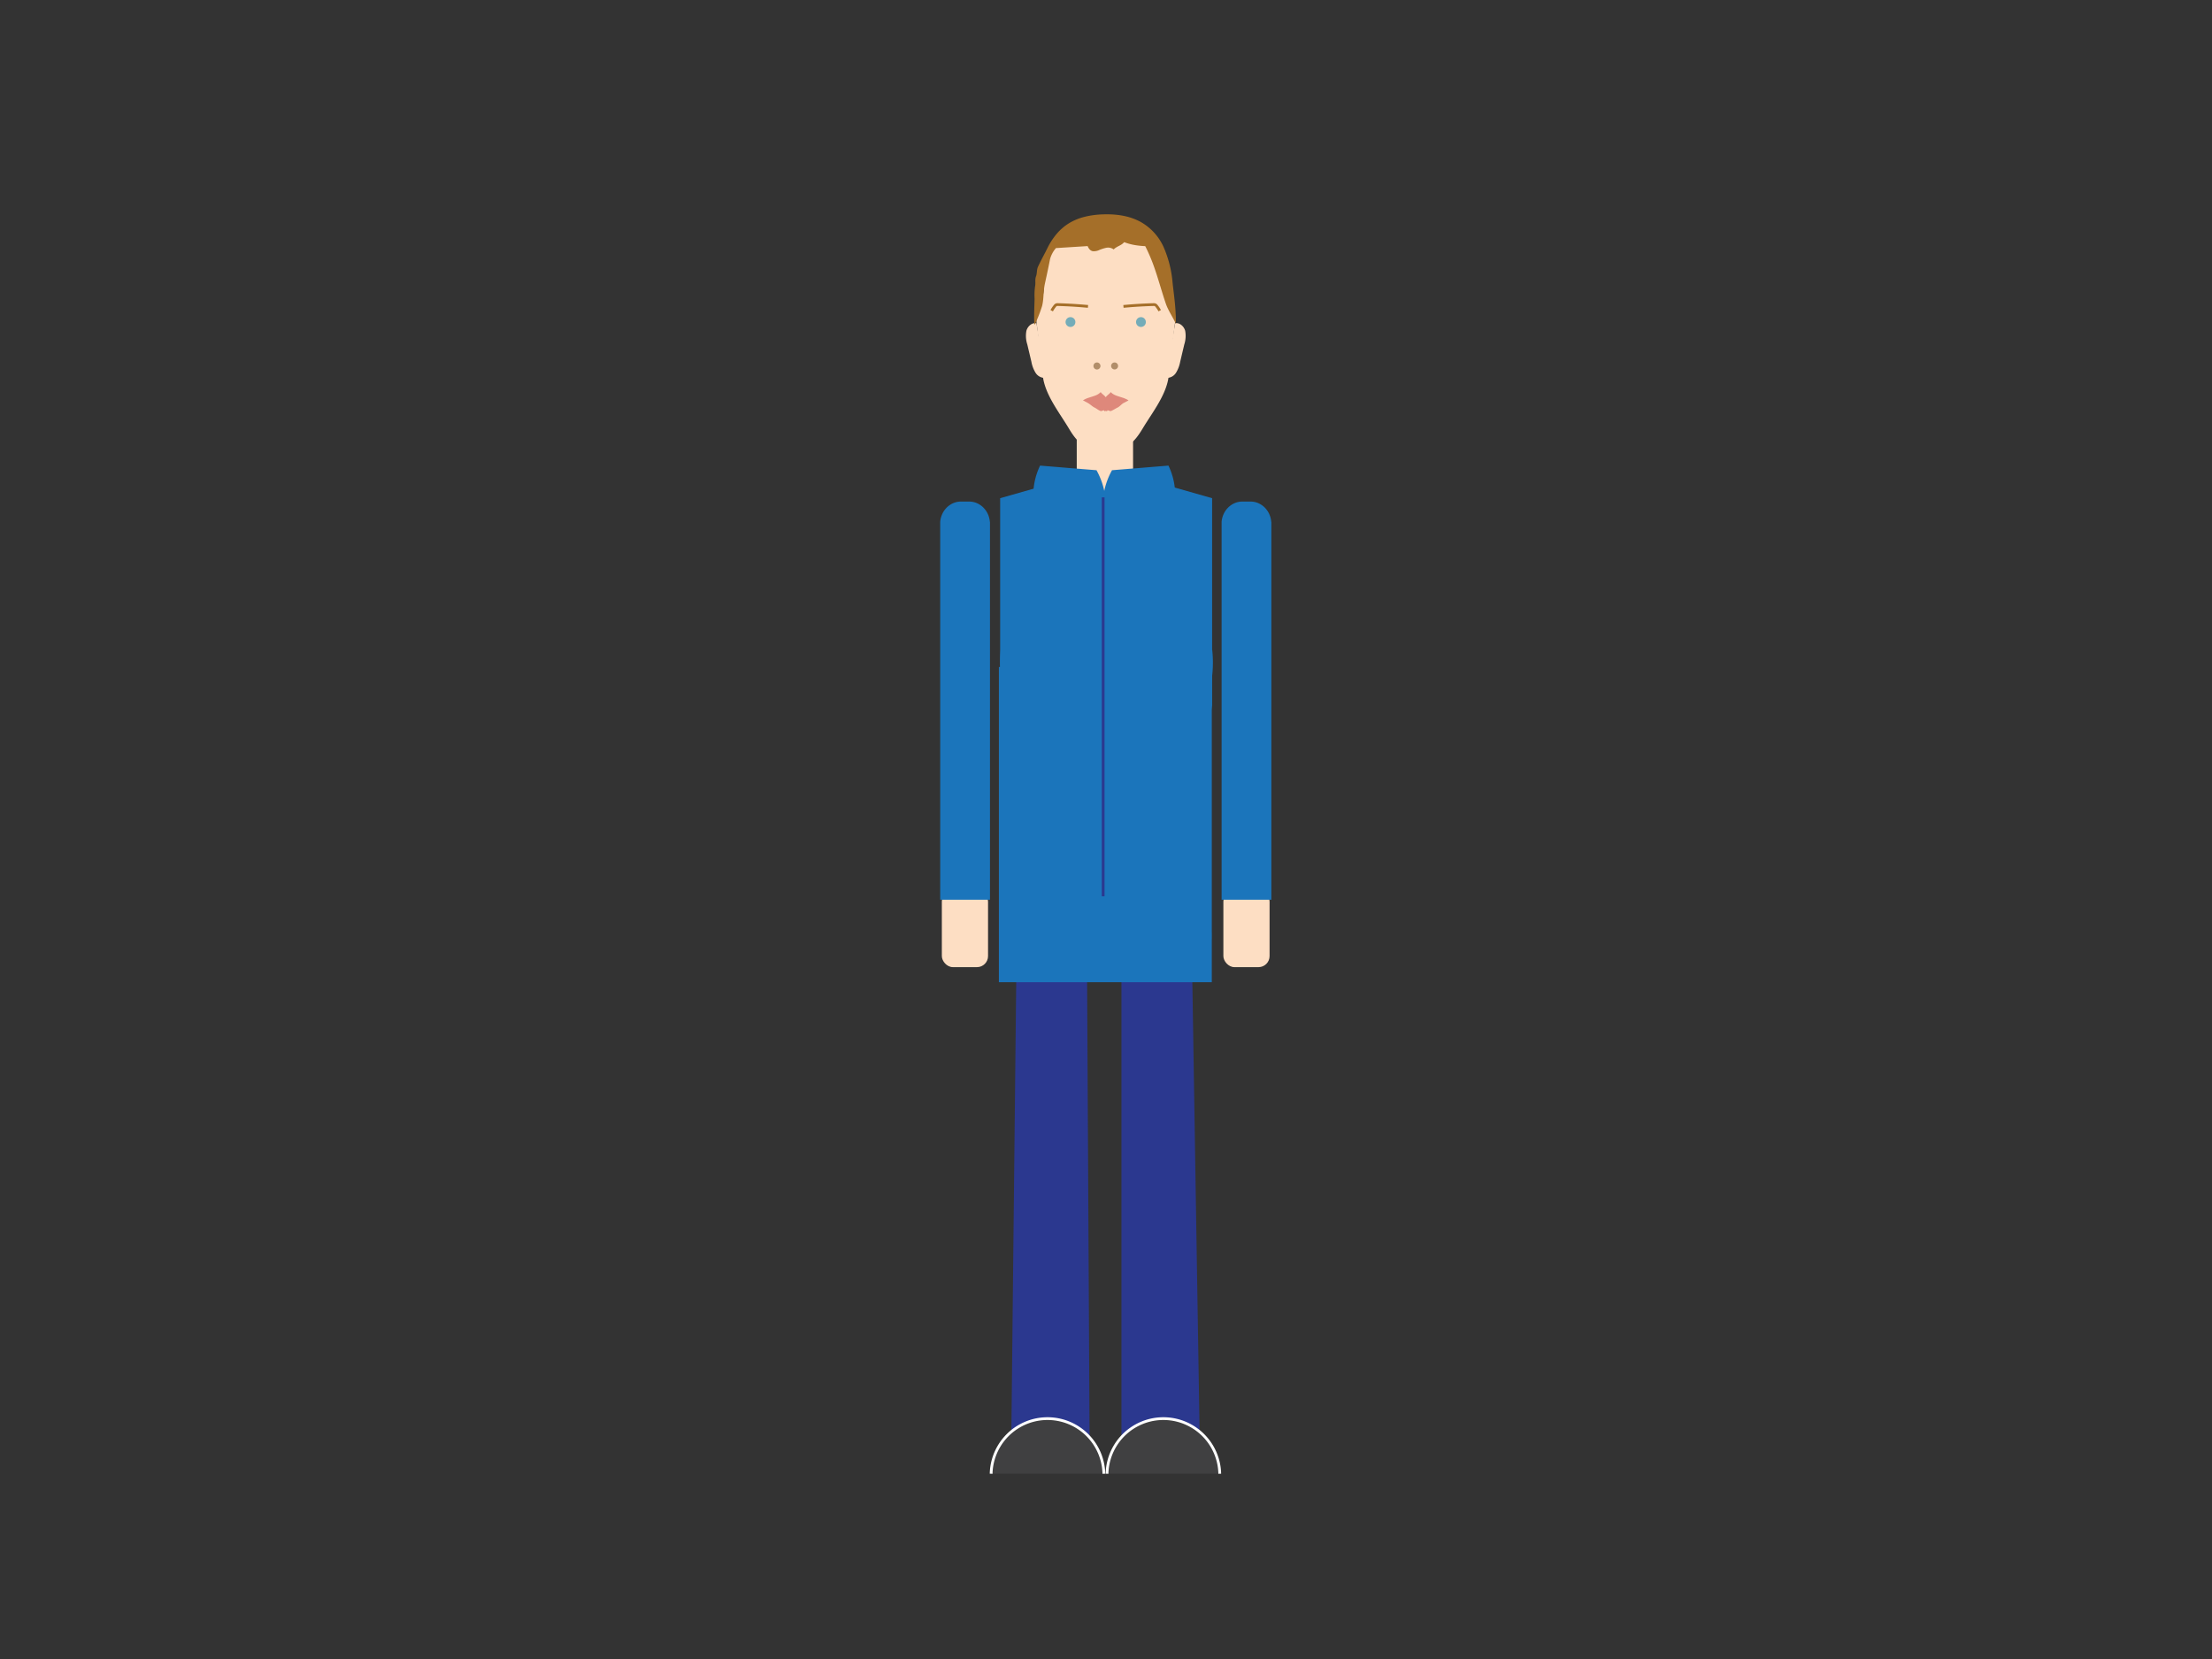 <svg xmlns="http://www.w3.org/2000/svg" viewBox="0 0 800 600"><rect x="0" y="0" width="800" height="600" fill="#333333" stroke="none"/><defs><style>.cls-1{fill:#fddec3;}.cls-2{fill:#1b75bb;}.cls-3{fill:#2b388f;}.cls-4{fill:#404041;stroke:#fff;}.cls-4,.cls-5,.cls-9{stroke-miterlimit:10;}.cls-5,.cls-9{fill:none;}.cls-5{stroke:#2b388f;}.cls-6{fill:#74acb8;}.cls-7{fill:#b18e6a;}.cls-8{fill:#de887b;}.cls-9{stroke:#a56f29;}.cls-10{fill:#a56f29;}</style></defs><g id="Layer_3" data-name="Layer 3"><polygon class="cls-1" points="417.93 170.04 398.92 195.69 381.27 170.04 389.42 170.04 389.42 158.81 399.6 158.81 409.79 158.81 409.79 170.04 417.93 170.04"/><polygon class="cls-2" points="399.03 312.51 416.71 335.99 429.89 302.64 438.38 255 438.38 180.18 416.71 174.01 416.71 174.01 399.03 194.02 399.03 312.51"/><polygon class="cls-2" points="399.03 312.51 383.38 335.99 368.17 302.64 361.72 255 361.72 180.18 383.38 174.01 383.38 174.01 399.03 194.02 399.03 312.51"/><polygon class="cls-3" points="433.88 519.75 405.59 519.75 405.59 290.01 430.18 290.01 433.88 519.75"/><polygon class="cls-3" points="394.06 519.75 365.76 519.75 368.23 290.01 392.82 290.01 394.06 519.75"/><polygon class="cls-3" points="430.29 314.33 368.57 314.33 367.34 289.64 429.06 289.64 430.29 314.33"/><path class="cls-4" d="M400.37,533a20.39,20.39,0,0,1,40.77,0"/><path class="cls-4" d="M399.23,533a20.39,20.39,0,0,0-40.77,0"/><path class="cls-2" d="M425.64,239.7c-2.24-2.36-4.32-47.37-3.05-48.47s1-2.09,2.41-3A77.74,77.74,0,0,0,425,178a24.4,24.4,0,0,0-2.42-9.61l-10.2.84-10.2.83a26.48,26.48,0,0,0-2.81,7.47,26.48,26.48,0,0,0-2.81-7.47l-10.2-.83-10.2-.84a24.58,24.58,0,0,0-2.43,9.61,81.34,81.34,0,0,0,0,10.25c1.44.91,1.15,1.9,2.42,3s21.7,50.11,19.45,52.47"/><path class="cls-2" d="M361.92,235.09a43.05,43.05,0,0,0,.47,12.34c.64,4.11,1.53,8.16,2,11.94a129.06,129.06,0,0,1,.88,14.54c.06,5,0,10,0,14.94,0,7.95-.57,18-.5,27.86s-4.26,19.63-1.82,27c5.5-.28,15.46,4.12,20.44,5.5s10-.25,15.53-.59a16,16,0,0,0,1.25-1.31,14.44,14.44,0,0,0,1.25,1.31c5.56.34,10.55,2,15.53.59s14.94-5.78,20.43-5.5c2.45-7.39-1.87-17.14-1.81-27s-.49-19.91-.5-27.86c0-4.93-.1-10,0-14.94a129.06,129.06,0,0,1,.88-14.54c.49-3.78,1.38-7.83,2-11.94a43.05,43.05,0,0,0,.47-12.34"/><rect class="cls-2" x="361.26" y="241.23" width="77" height="114"/><line class="cls-5" x1="398.97" y1="179.88" x2="398.97" y2="324.15"/><rect class="cls-1" x="340.63" y="322.07" width="16.71" height="27.71" rx="4"/><path class="cls-2" d="M358,188.75a8.37,8.37,0,0,0-.56-2.43,8.06,8.06,0,0,0-1.61-2.56,7.55,7.55,0,0,0-2.39-1.73,7,7,0,0,0-2.92-.63h-3a7,7,0,0,0-2.91.63,7.7,7.7,0,0,0-2.4,1.73,8.06,8.06,0,0,0-1.61,2.56,8.37,8.37,0,0,0-.56,2.43h0V325.4h18V188.75Z"/><rect class="cls-1" x="442.45" y="322.07" width="16.71" height="27.71" rx="4"/><path class="cls-2" d="M459.77,188.75a8.37,8.37,0,0,0-.56-2.43,8.06,8.06,0,0,0-1.61-2.56,7.55,7.55,0,0,0-2.39-1.73,7,7,0,0,0-2.92-.63h-3a7,7,0,0,0-2.91.63,7.7,7.7,0,0,0-2.4,1.73,8.06,8.06,0,0,0-1.61,2.56,8.37,8.37,0,0,0-.56,2.43h0V325.4h18V188.75Z"/><path class="cls-1" d="M397.82,162.5H402l.42-.14c1.16-.22,2.35-.19,3.5-.46,3.37-.81,5.57-4,7.35-6.94,3.48-5.8,8.61-12.19,9.4-18.91l2.14-18.16a15.84,15.84,0,0,0,.08-4.76c-.38-2-1.49-3.73-2.05-5.65-1.17-3.94,0-8.2-.44-12.28a15.14,15.14,0,0,0-5.65-10c-3.65-2.85-9.27-4.47-13.89-4.62l-5.87,0c-4.62.15-10.24,1.77-13.88,4.62a15.14,15.14,0,0,0-5.65,10c-.48,4.09.72,8.34-.44,12.28-.57,1.93-1.68,3.68-2.05,5.65a15.52,15.52,0,0,0,.07,4.76L377.15,136c.79,6.73,5.92,13.11,9.4,18.92,1.78,3,4,6.13,7.36,6.93,1.14.27,2.34.24,3.49.46Z"/><circle class="cls-6" cx="412.64" cy="116.47" r="1.78"/><circle class="cls-6" cx="387.15" cy="116.47" r="1.78"/><path class="cls-7" d="M398,132.36a1.27,1.27,0,1,1-1.26-1.27A1.27,1.27,0,0,1,398,132.36Z"/><path class="cls-7" d="M404.37,132.36a1.26,1.26,0,1,1-1.26-1.27A1.26,1.26,0,0,1,404.37,132.36Z"/><path class="cls-8" d="M407.32,144.34l-.84-.36-.86-.28-.86-.27-.84-.28c-.27-.1-.54-.21-.8-.33a5,5,0,0,1-.74-.44,4.57,4.57,0,0,1-.67-.58,1.48,1.48,0,0,1-.22.29,2.2,2.2,0,0,1-.26.27l-.29.25-.3.26-.3.27a4.12,4.12,0,0,0-.28.31,1.88,1.88,0,0,0-.16.23l-.16-.23-.29-.31-.3-.27-.3-.26-.29-.25a3.31,3.31,0,0,1-.26-.27,2,2,0,0,1-.22-.29,4.57,4.57,0,0,1-.67.58,5,5,0,0,1-.74.44c-.26.12-.53.23-.8.33l-.84.28-.86.27-.85.28q-.44.17-.84.36a5.78,5.78,0,0,0-.8.47l1.79.95c.67.35,1.6,1.26,2.36,1.63s1.35.92,2.16,1.24c.46.19.93-.35,1.41-.19l0,.32.52-.16.51.16v-.32c.47-.16.94.38,1.41.19.8-.32,1.6-.87,2.36-1.24s1.48-1.28,2.15-1.63l1.8-.95A7.26,7.26,0,0,0,407.32,144.34Z"/><path class="cls-1" d="M425,116.91c1.63-.32,3.2,1.12,3.64,2.73a10.15,10.15,0,0,1-.33,4.94l-1.48,6.25a11.61,11.61,0,0,1-1.52,4,3.94,3.94,0,0,1-3.68,1.83"/><path class="cls-1" d="M374.85,116.91c-1.64-.32-3.21,1.12-3.64,2.73a10,10,0,0,0,.33,4.94l1.48,6.25a11.4,11.4,0,0,0,1.51,4,3.94,3.94,0,0,0,3.69,1.83"/><path class="cls-9" d="M406.31,110.82q5.38-.51,10.79-.66a1.46,1.46,0,0,1,.78.12,1.35,1.35,0,0,1,.41.38,11.56,11.56,0,0,1,1.14,1.71"/><path class="cls-9" d="M393.49,110.82q-5.39-.51-10.8-.66a1.46,1.46,0,0,0-.78.12,1.32,1.32,0,0,0-.4.38,11.62,11.62,0,0,0-1.15,1.71"/><path class="cls-10" d="M393.35,89c.52,1.2,1.15,1.71,1.86,1.84a4.48,4.48,0,0,0,2.33-.41,14.6,14.6,0,0,1,2.58-.82,3.39,3.39,0,0,1,2.66.6,4.47,4.47,0,0,1,.92-.73,11.05,11.05,0,0,1,1-.55c.34-.18.67-.36,1-.57a4.93,4.93,0,0,0,.88-.78c.6.23,1.21.43,1.82.6s1.23.31,1.86.42,1.28.2,1.93.27,1.33.12,2,.15a62,62,0,0,1,3,6.94c.84,2.32,1.56,4.65,2.28,7s1.42,4.7,2.22,7,2.46,4.71,3.54,7.07c.16-5-.64-10.07-1.15-14.79a40.61,40.61,0,0,0-3.23-12.85A19.67,19.67,0,0,0,413,80.53c-3.56-2.1-8.17-3.21-14.12-3a31.09,31.09,0,0,0-6.72.91,20.32,20.32,0,0,0-5.48,2.26,18.6,18.6,0,0,0-4.4,3.74,25,25,0,0,0-3.48,5.31c-.51,1.05-1.08,2.13-1.66,3.24s-1.16,2.26-1.71,3.42-.3,2.35-.75,3.56-.06,2.41-.34,3.64a23.79,23.79,0,0,0-.17,4.37c0,1.15-.35,8.16,0,9.53a46.77,46.77,0,0,0,2.72-6.86c.68-2.75.34-5,1.05-8.24s1.37-6.35,1.82-8.69a10.14,10.14,0,0,1,2.14-4"/></g></svg>